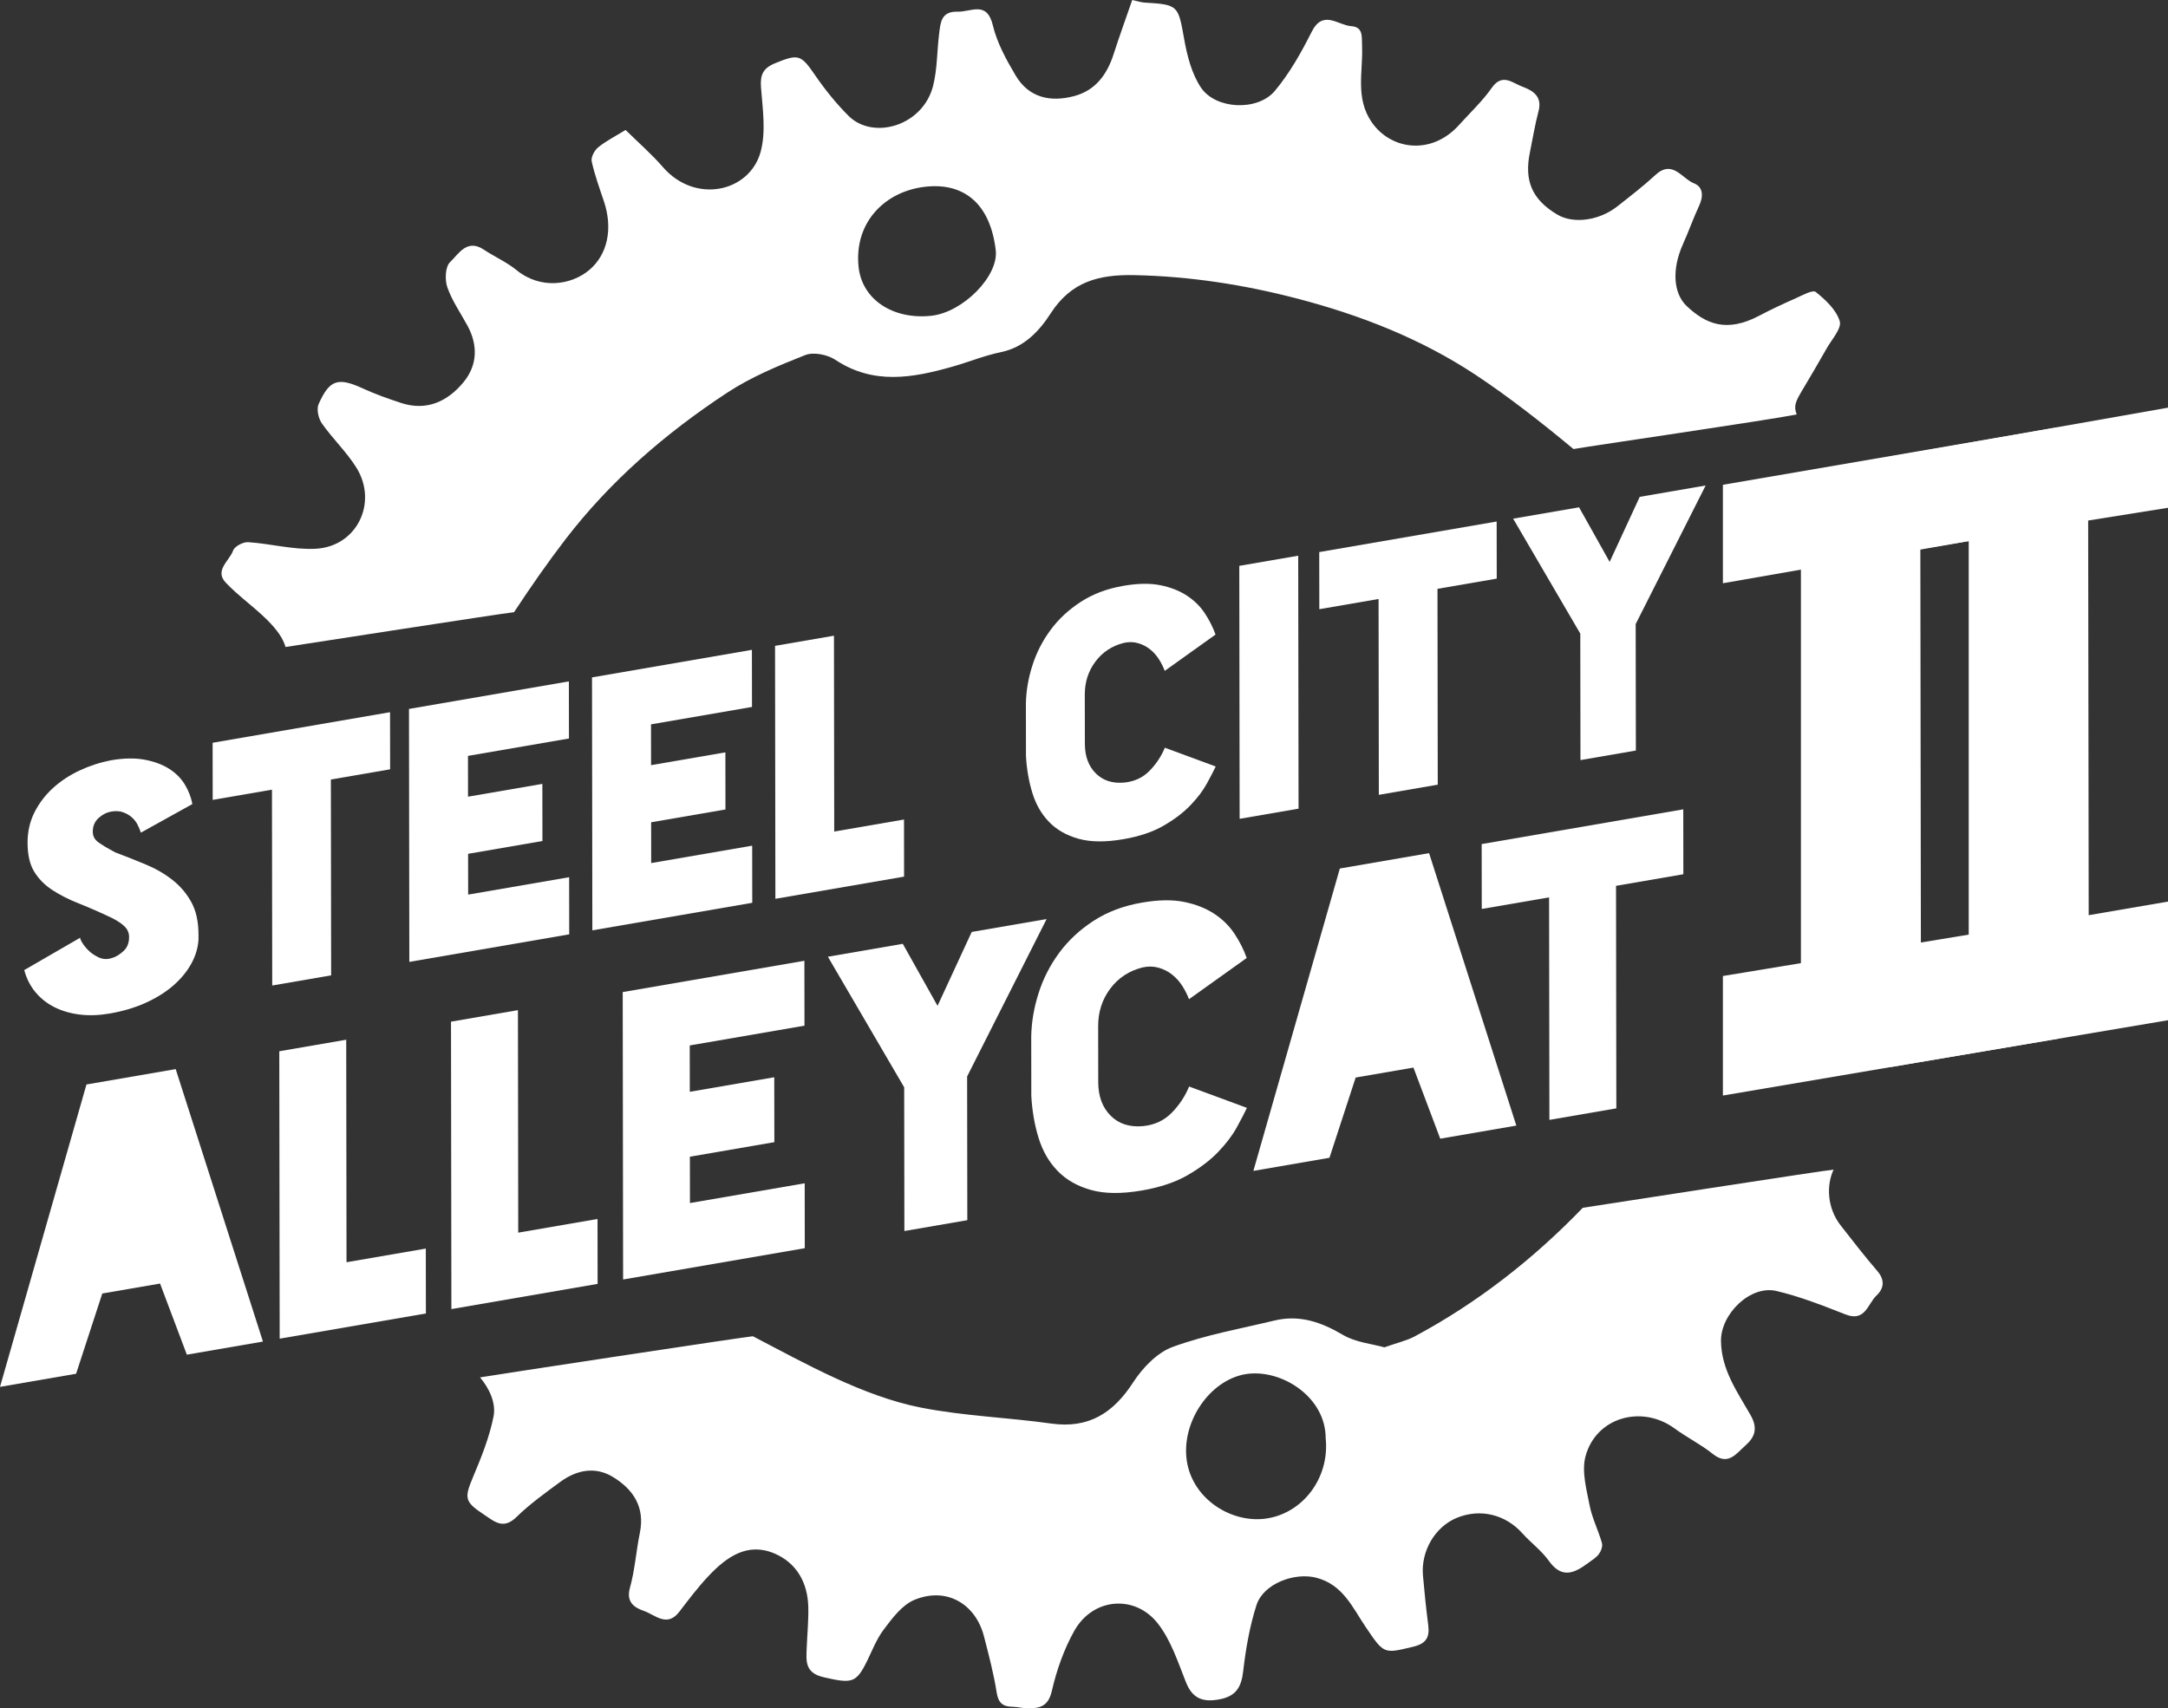 <?xml version="1.0" encoding="UTF-8" standalone="no"?><!-- Generator: Gravit.io --><svg xmlns="http://www.w3.org/2000/svg" xmlns:xlink="http://www.w3.org/1999/xlink" style="isolation:isolate" viewBox="190.75 50 253 199.406" width="253pt" height="199.406pt"><rect x="190.75" y="50" width="253" height="199.406" fill="#333333" stroke="none"/><g><g><path d=" M 414.912 160.152 L 430.973 157.383 L 430.973 171.229 L 391.808 177.875 L 391.808 163.923 L 400.911 162.421 L 400.911 116.489 L 391.808 118.079 L 391.808 106.587 L 430.973 99.863 L 430.973 111.416 L 414.85 114.087 L 414.912 160.152 Z " fill="rgb(255,255,255)"/><path d=" M 434.495 156.824 L 443.75 155.237 L 443.75 169.083 L 411.391 174.546 L 411.391 160.594 L 420.494 159.092 L 420.494 113.16 L 411.391 114.75 L 411.391 103.292 L 443.75 97.585 L 443.75 109.27 L 434.433 110.758 L 434.495 156.824 Z " fill="rgb(255,255,255)"/></g><g><g><path d=" M 213.915 159.647 C 213.862 160.609 213.583 161.551 213.08 162.471 C 212.576 163.392 211.881 164.24 210.996 165.014 C 210.11 165.788 209.04 166.462 207.786 167.035 C 206.532 167.609 205.113 168.032 203.531 168.305 C 202.303 168.516 201.15 168.556 200.073 168.425 C 198.994 168.293 198.019 168.011 197.145 167.58 C 196.271 167.148 195.527 166.568 194.912 165.84 C 194.297 165.113 193.852 164.244 193.578 163.232 L 200.122 159.445 C 200.067 159.481 200.129 159.656 200.307 159.969 C 200.484 160.282 200.737 160.603 201.065 160.93 C 201.393 161.257 201.796 161.531 202.274 161.753 C 202.751 161.976 203.263 162 203.809 161.827 C 204.272 161.694 204.729 161.417 205.178 160.995 C 205.629 160.574 205.839 159.995 205.811 159.258 C 205.783 158.813 205.598 158.428 205.257 158.104 C 204.915 157.779 204.43 157.459 203.803 157.143 C 202.41 156.484 201.12 155.919 199.932 155.448 C 198.745 154.979 197.707 154.449 196.819 153.861 C 195.931 153.274 195.235 152.56 194.729 151.721 C 194.222 150.882 193.969 149.761 193.967 148.359 C 193.966 147.063 194.236 145.878 194.781 144.805 C 195.325 143.732 196.047 142.787 196.946 141.97 C 197.846 141.154 198.881 140.473 200.054 139.927 C 201.226 139.381 202.44 138.986 203.695 138.744 C 205.195 138.485 206.512 138.463 207.645 138.678 C 208.777 138.893 209.733 139.251 210.511 139.752 C 211.29 140.252 211.898 140.87 212.336 141.6 C 212.773 142.333 213.06 143.084 213.198 143.854 L 207.186 147.192 C 207.104 146.916 206.981 146.612 206.816 146.284 C 206.652 145.954 206.427 145.663 206.139 145.407 C 205.853 145.153 205.511 144.954 205.116 144.81 C 204.72 144.667 204.263 144.64 203.744 144.729 C 203.198 144.823 202.701 145.074 202.252 145.482 C 201.802 145.891 201.577 146.426 201.578 147.087 C 201.579 147.59 201.791 147.997 202.215 148.307 C 202.637 148.618 203.3 149.013 204.201 149.493 C 205.457 149.965 206.665 150.445 207.826 150.933 C 208.985 151.421 210.017 152.023 210.918 152.742 C 211.819 153.459 212.543 154.321 213.09 155.324 C 213.637 156.328 213.912 157.584 213.914 159.092 L 213.915 159.647 Z " fill="rgb(255,255,255)"/><path d=" M 236.267 133.13 L 236.276 139.797 L 229.362 140.988 L 229.393 163.847 L 222.518 165.032 L 222.487 142.173 L 215.571 143.365 L 215.562 136.698 L 236.267 133.13 Z " fill="rgb(255,255,255)"/><path d=" M 257.145 136.2 L 245.361 138.231 L 245.367 142.993 L 254.042 141.498 L 254.051 148.166 L 245.376 149.661 L 245.383 154.422 L 257.167 152.391 L 257.176 159.059 L 238.517 162.275 L 238.477 132.749 L 257.136 129.533 L 257.145 136.2 Z " fill="rgb(255,255,255)"/><path d=" M 278.505 132.518 L 266.72 134.55 L 266.727 139.312 L 275.401 137.817 L 275.41 144.484 L 266.736 145.979 L 266.742 150.741 L 278.527 148.71 L 278.536 155.378 L 259.876 158.593 L 259.836 129.068 L 278.496 125.852 L 278.505 132.518 Z " fill="rgb(255,255,255)"/><path d=" M 288.102 147.06 L 296.245 145.657 L 296.254 152.324 L 281.236 154.912 L 281.196 125.386 L 288.071 124.202 L 288.102 147.06 Z " fill="rgb(255,255,255)"/></g><g><path d=" M 321.983 141.34 C 323.155 141.217 324.131 140.758 324.907 139.962 C 325.683 139.168 326.276 138.271 326.683 137.275 L 332.621 139.467 C 332.377 139.985 332.03 140.654 331.581 141.472 C 331.132 142.291 330.499 143.127 329.681 143.983 C 328.863 144.838 327.821 145.633 326.553 146.367 C 325.285 147.102 323.724 147.629 321.869 147.949 L 321.828 147.956 C 319.755 148.313 318.015 148.296 316.61 147.902 C 315.203 147.51 314.057 146.854 313.168 145.935 C 312.28 145.016 311.631 143.885 311.22 142.54 C 310.809 141.195 310.561 139.762 310.477 138.242 L 310.469 132.13 C 310.495 130.671 310.745 129.191 311.221 127.694 C 311.695 126.196 312.403 124.811 313.343 123.537 C 314.282 122.264 315.46 121.167 316.879 120.249 C 318.296 119.329 319.947 118.708 321.829 118.383 L 321.869 118.376 C 323.533 118.09 324.966 118.067 326.167 118.31 C 327.368 118.554 328.398 118.958 329.258 119.524 C 330.119 120.09 330.816 120.777 331.349 121.585 C 331.882 122.393 332.299 123.221 332.6 124.069 L 326.672 128.306 C 326.508 127.858 326.281 127.407 325.995 126.954 C 325.708 126.501 325.359 126.111 324.949 125.784 C 324.54 125.458 324.075 125.22 323.557 125.072 C 323.038 124.923 322.492 124.911 321.919 125.036 C 320.528 125.382 319.417 126.109 318.587 127.219 C 317.755 128.328 317.341 129.61 317.343 131.065 L 317.351 136.819 C 317.353 138.275 317.778 139.425 318.625 140.271 C 319.472 141.118 320.592 141.474 321.983 141.34 Z " fill="rgb(255,255,255)"/><path d=" M 342.247 114.864 L 342.287 144.39 L 335.412 145.575 L 335.372 116.049 L 342.247 114.864 Z " fill="rgb(255,255,255)"/><path d=" M 365.407 110.873 L 365.416 117.539 L 358.501 118.731 L 358.532 141.59 L 351.657 142.775 L 351.626 119.916 L 344.711 121.108 L 344.702 114.441 L 365.407 110.873 Z " fill="rgb(255,255,255)"/><path d=" M 389.795 106.669 L 381.63 122.843 L 381.651 137.606 L 375.186 138.72 L 375.166 123.957 L 367.33 110.541 L 375.022 109.215 L 378.592 115.586 L 382.102 107.995 L 389.795 106.669 Z " fill="rgb(255,255,255)"/></g></g><g><g><path d=" M 209.428 199.821 L 202.687 200.982 L 199.63 210.349 L 190.75 211.88 L 200.84 176.585 L 211.254 174.79 L 221.435 206.591 L 212.555 208.121 L 209.428 199.821 Z " fill="rgb(255,255,255)"/><path d=" M 231.188 197.332 L 240.441 195.738 L 240.451 203.314 L 223.388 206.254 L 223.342 172.707 L 231.153 171.361 L 231.188 197.332 Z " fill="rgb(255,255,255)"/><path d=" M 251.227 193.879 L 260.479 192.284 L 260.49 199.86 L 243.426 202.801 L 243.381 169.253 L 251.192 167.907 L 251.227 193.879 Z " fill="rgb(255,255,255)"/><path d=" M 284.631 169.72 L 271.241 172.028 L 271.248 177.439 L 281.104 175.741 L 281.115 183.316 L 271.258 185.015 L 271.266 190.425 L 284.656 188.117 L 284.666 195.693 L 263.465 199.347 L 263.419 165.799 L 284.62 162.146 L 284.631 169.72 Z " fill="rgb(255,255,255)"/><path d=" M 312.888 157.274 L 303.611 175.65 L 303.634 192.424 L 296.289 193.69 L 296.266 176.916 L 287.363 161.673 L 296.103 160.166 L 300.159 167.405 L 304.147 158.78 L 312.888 157.274 Z " fill="rgb(255,255,255)"/><path d=" M 324.174 181.442 C 325.506 181.303 326.615 180.781 327.496 179.877 C 328.379 178.974 329.051 177.956 329.515 176.823 L 336.262 179.314 C 335.983 179.903 335.589 180.663 335.079 181.592 C 334.569 182.522 333.85 183.473 332.92 184.445 C 331.991 185.417 330.807 186.321 329.367 187.154 C 327.926 187.989 326.152 188.588 324.044 188.951 L 323.998 188.959 C 321.642 189.365 319.665 189.346 318.069 188.899 C 316.471 188.453 315.168 187.708 314.159 186.664 C 313.15 185.62 312.412 184.334 311.945 182.806 C 311.477 181.278 311.196 179.65 311.101 177.923 L 311.092 170.978 C 311.121 169.32 311.405 167.639 311.946 165.938 C 312.485 164.236 313.29 162.662 314.357 161.215 C 315.425 159.768 316.763 158.522 318.374 157.478 C 319.985 156.433 321.86 155.727 323.998 155.359 L 324.045 155.351 C 325.935 155.025 327.563 155 328.928 155.275 C 330.292 155.552 331.463 156.012 332.441 156.655 C 333.419 157.298 334.21 158.079 334.816 158.997 C 335.422 159.915 335.896 160.855 336.238 161.818 L 329.501 166.633 C 329.315 166.124 329.058 165.612 328.732 165.097 C 328.406 164.582 328.01 164.139 327.545 163.768 C 327.079 163.397 326.551 163.127 325.962 162.958 C 325.373 162.789 324.752 162.776 324.102 162.918 C 322.521 163.31 321.259 164.137 320.315 165.397 C 319.371 166.658 318.9 168.114 318.902 169.768 L 318.911 176.305 C 318.914 177.96 319.396 179.266 320.359 180.228 C 321.321 181.19 322.593 181.595 324.174 181.442 Z " fill="rgb(255,255,255)"/><path d=" M 355.695 174.612 L 348.953 175.774 L 345.896 185.14 L 337.016 186.671 L 347.106 151.376 L 357.52 149.581 L 367.702 181.382 L 358.822 182.912 L 355.695 174.612 Z " fill="rgb(255,255,255)"/><path d=" M 387.183 144.469 L 387.193 152.044 L 379.337 153.398 L 379.372 179.371 L 371.561 180.717 L 371.525 154.744 L 363.668 156.098 L 363.657 148.524 L 387.183 144.469 Z " fill="rgb(255,255,255)"/></g></g><g><path d=" M 299.42 86.86 C 294.959 87.334 291.324 84.968 290.939 81.109 C 290.419 75.902 294.085 72.255 298.873 71.782 C 303.449 71.329 306.345 73.998 306.951 79.215 C 307.3 82.226 303.124 86.466 299.42 86.86 Z  M 400.419 98.378 C 400.033 97.38 400.31 96.834 401.044 95.596 C 402.015 93.958 402.987 92.322 403.922 90.663 C 404.515 89.612 405.693 88.325 405.443 87.494 C 405.045 86.173 403.792 84.995 402.642 84.08 C 402.28 83.792 401.063 84.483 400.282 84.828 C 398.852 85.458 397.433 86.12 396.051 86.849 C 392.199 88.882 389.798 87.791 387.609 85.75 C 385.996 84.246 385.845 81.405 387.139 78.518 C 387.808 77.026 388.352 75.477 389.042 73.995 C 389.548 72.908 389.506 71.818 388.431 71.398 C 387.023 70.848 385.929 68.576 383.925 70.431 C 382.523 71.73 380.997 72.899 379.494 74.084 C 377.36 75.768 374.35 76.159 372.478 75.044 C 369.552 73.301 368.594 71.115 369.288 67.771 C 369.619 66.178 369.869 64.564 370.289 62.995 C 370.75 61.27 369.672 60.58 368.417 60.121 C 367.26 59.699 366.075 58.482 364.823 60.269 C 363.73 61.83 362.302 63.158 361.019 64.586 C 357.774 68.194 353.037 67.479 350.827 64.267 C 348.896 61.46 349.807 58.411 349.703 55.479 C 349.659 54.227 349.848 53.149 348.414 53.05 C 346.895 52.946 345.144 51.084 343.825 53.703 C 342.606 56.124 341.247 58.554 339.515 60.616 C 337.508 63.004 332.617 62.782 330.899 60.223 C 329.819 58.613 329.289 56.516 328.939 54.561 C 328.238 50.633 328.271 50.535 324.299 50.3 C 323.913 50.278 323.535 50.143 322.876 50 C 322.13 52.162 321.376 54.241 320.698 56.345 C 319.939 58.701 318.585 60.547 316.134 61.207 C 313.38 61.949 310.832 61.44 309.281 58.825 C 308.187 56.983 307.105 55.016 306.614 52.962 C 305.92 50.052 304.078 51.408 302.489 51.363 C 300.554 51.309 300.504 52.667 300.343 53.948 C 300.09 55.963 300.134 58.044 299.646 59.996 C 298.468 64.711 292.63 66.388 289.759 63.512 C 288.326 62.077 287.031 60.468 285.882 58.795 C 284.216 56.366 283.938 56.261 281.192 57.386 C 279.799 57.957 279.44 58.734 279.558 60.222 C 279.756 62.72 280.15 65.388 279.512 67.727 C 278.237 72.401 271.913 73.871 268.119 69.513 C 266.754 67.945 265.17 66.568 263.753 65.169 C 262.5 65.943 261.446 66.469 260.557 67.196 C 260.126 67.55 259.695 68.348 259.799 68.83 C 260.141 70.414 260.708 71.951 261.224 73.494 C 262.316 76.762 261.61 79.747 259.518 81.513 C 257.413 83.29 253.831 83.812 251.038 81.535 C 249.882 80.592 248.465 79.975 247.214 79.14 C 245.238 77.819 244.258 79.664 243.272 80.596 C 242.71 81.128 242.647 82.655 242.951 83.528 C 243.5 85.103 244.491 86.524 245.3 88.009 C 246.56 90.324 246.458 92.667 244.817 94.64 C 242.969 96.863 240.527 98.018 237.531 97.027 C 236.044 96.534 234.555 96.012 233.133 95.358 C 230.223 94.021 229.217 94.272 227.93 97.174 C 227.666 97.769 227.912 98.851 228.319 99.432 C 229.567 101.212 231.191 102.742 232.335 104.577 C 234.89 108.674 232.392 113.796 227.6 114.053 C 224.994 114.193 222.349 113.46 219.71 113.284 C 219.125 113.245 218.126 113.77 217.956 114.257 C 217.533 115.467 215.734 116.574 217.104 118.019 C 218.588 119.584 220.399 120.833 221.928 122.36 C 223.074 123.503 223.78 124.5 224.072 125.52 C 225.856 125.251 249.381 121.589 250.737 121.457 C 252.636 118.574 254.605 115.732 256.704 112.996 C 261.956 106.148 268.429 100.556 275.607 95.839 C 278.405 94 281.585 92.681 284.717 91.446 C 285.685 91.064 287.309 91.386 288.227 91.995 C 292.68 94.951 297.258 94.116 301.899 92.797 C 303.792 92.26 305.632 91.498 307.551 91.104 C 310.283 90.543 312.035 88.631 313.354 86.588 C 315.758 82.866 318.967 82.026 323.162 82.115 C 329.632 82.252 335.926 83.232 342.135 84.851 C 349.498 86.772 356.565 89.536 362.928 93.74 C 366.807 96.302 370.803 99.445 374.37 102.414 C 376.656 102.014 396.81 99.087 400.419 98.378 Z " fill="rgb(255,255,255)"/><path d=" M 338.324 227.275 C 334.217 227.763 329.583 224.742 329.188 220.006 C 328.811 215.482 332.302 210.759 336.513 210.341 C 340.541 209.942 345.454 213.158 345.453 217.87 C 345.945 222.543 342.721 226.752 338.324 227.275 Z  M 405.554 193.041 C 403.954 190.993 403.873 188.328 404.726 186.522 C 403.793 186.584 377.613 190.646 375.457 190.978 C 369.722 196.922 363.24 202.024 355.862 205.979 C 354.918 206.485 353.832 206.723 352.304 207.266 C 350.884 206.864 348.957 206.694 347.456 205.807 C 344.915 204.305 342.386 203.438 339.474 204.138 C 335.489 205.094 331.41 205.819 327.585 207.224 C 325.773 207.889 324.086 209.661 322.991 211.35 C 320.663 214.944 317.795 216.779 313.399 216.16 C 308.357 215.451 303.221 215.282 298.24 214.304 C 291.456 212.971 284.69 209.142 278.608 205.971 C 277.253 206.104 248.709 210.446 246.769 210.774 C 247.768 211.954 248.668 213.691 248.347 215.321 C 247.87 217.75 246.914 220.113 245.949 222.413 C 244.932 224.839 244.949 225.276 247.169 226.749 C 247.442 226.929 247.711 227.113 247.981 227.297 C 249.058 228.031 249.93 228.136 251.029 227.065 C 252.578 225.554 254.364 224.273 256.115 222.983 C 258.019 221.581 260.193 221.135 262.263 222.388 C 264.634 223.823 266.039 225.906 265.42 228.918 C 264.984 231.041 264.845 233.235 264.266 235.313 C 263.797 236.998 264.745 237.636 265.886 238.03 C 267.2 238.485 268.588 240.009 270.027 238.126 C 271.122 236.694 272.215 235.245 273.452 233.938 C 275.53 231.742 277.969 229.979 281.132 231.33 C 283.715 232.434 285.005 234.731 285.075 237.563 C 285.114 239.125 284.958 240.692 284.895 242.257 C 284.832 243.827 284.622 245.261 286.879 245.775 C 289.941 246.473 290.575 246.482 291.687 244.368 C 292.415 242.985 292.941 241.458 293.865 240.226 C 294.865 238.892 296.02 237.336 297.465 236.74 C 301.251 235.177 304.609 237.258 305.572 240.983 C 306.134 243.157 306.712 245.339 307.059 247.553 C 307.252 248.781 307.778 249.201 308.908 249.22 C 309.515 249.23 310.12 249.403 310.727 249.406 C 312.128 249.412 313.09 249.144 313.496 247.376 C 314.052 244.959 314.904 242.522 316.114 240.364 C 318.293 236.476 323.191 236.099 325.85 239.479 C 327.387 241.433 328.208 243.99 329.148 246.357 C 329.911 248.279 331.127 248.708 333.034 248.358 C 334.955 248.007 335.608 246.967 335.823 245.097 C 336.124 242.489 336.578 239.852 337.376 237.358 C 338.178 234.854 341.807 233.498 344.358 234.158 C 347.474 234.964 348.592 237.65 350.133 239.926 C 352.275 243.087 352.207 243.046 355.713 242.199 C 357.207 241.837 357.6 241.076 357.421 239.692 C 357.173 237.768 356.976 235.835 356.806 233.902 C 356.553 231.039 358.219 228.22 360.733 227.178 C 363.468 226.045 366.41 226.757 368.395 228.962 C 369.398 230.075 370.648 230.996 371.508 232.201 C 373.023 234.324 374.502 233.618 376.086 232.437 C 376.523 232.111 377.023 231.818 377.337 231.394 C 377.59 231.052 377.799 230.481 377.692 230.106 C 377.267 228.614 376.539 227.193 376.247 225.684 C 375.886 223.815 375.311 221.743 375.77 220.007 C 376.98 215.434 382.346 213.922 386.184 216.743 C 387.613 217.793 389.235 218.592 390.614 219.698 C 392.412 221.141 393.342 219.691 394.413 218.748 C 395.542 217.753 395.923 216.731 395.029 215.163 C 393.496 212.473 391.628 209.891 391.585 206.538 C 391.545 203.386 394.999 199.97 398.055 200.688 C 400.809 201.334 403.479 202.391 406.122 203.427 C 408.431 204.333 408.711 202.175 409.739 201.209 C 410.619 200.384 410.726 199.399 409.823 198.35 C 408.343 196.629 406.951 194.83 405.554 193.041 Z " fill="rgb(255,255,255)"/></g></g></svg>